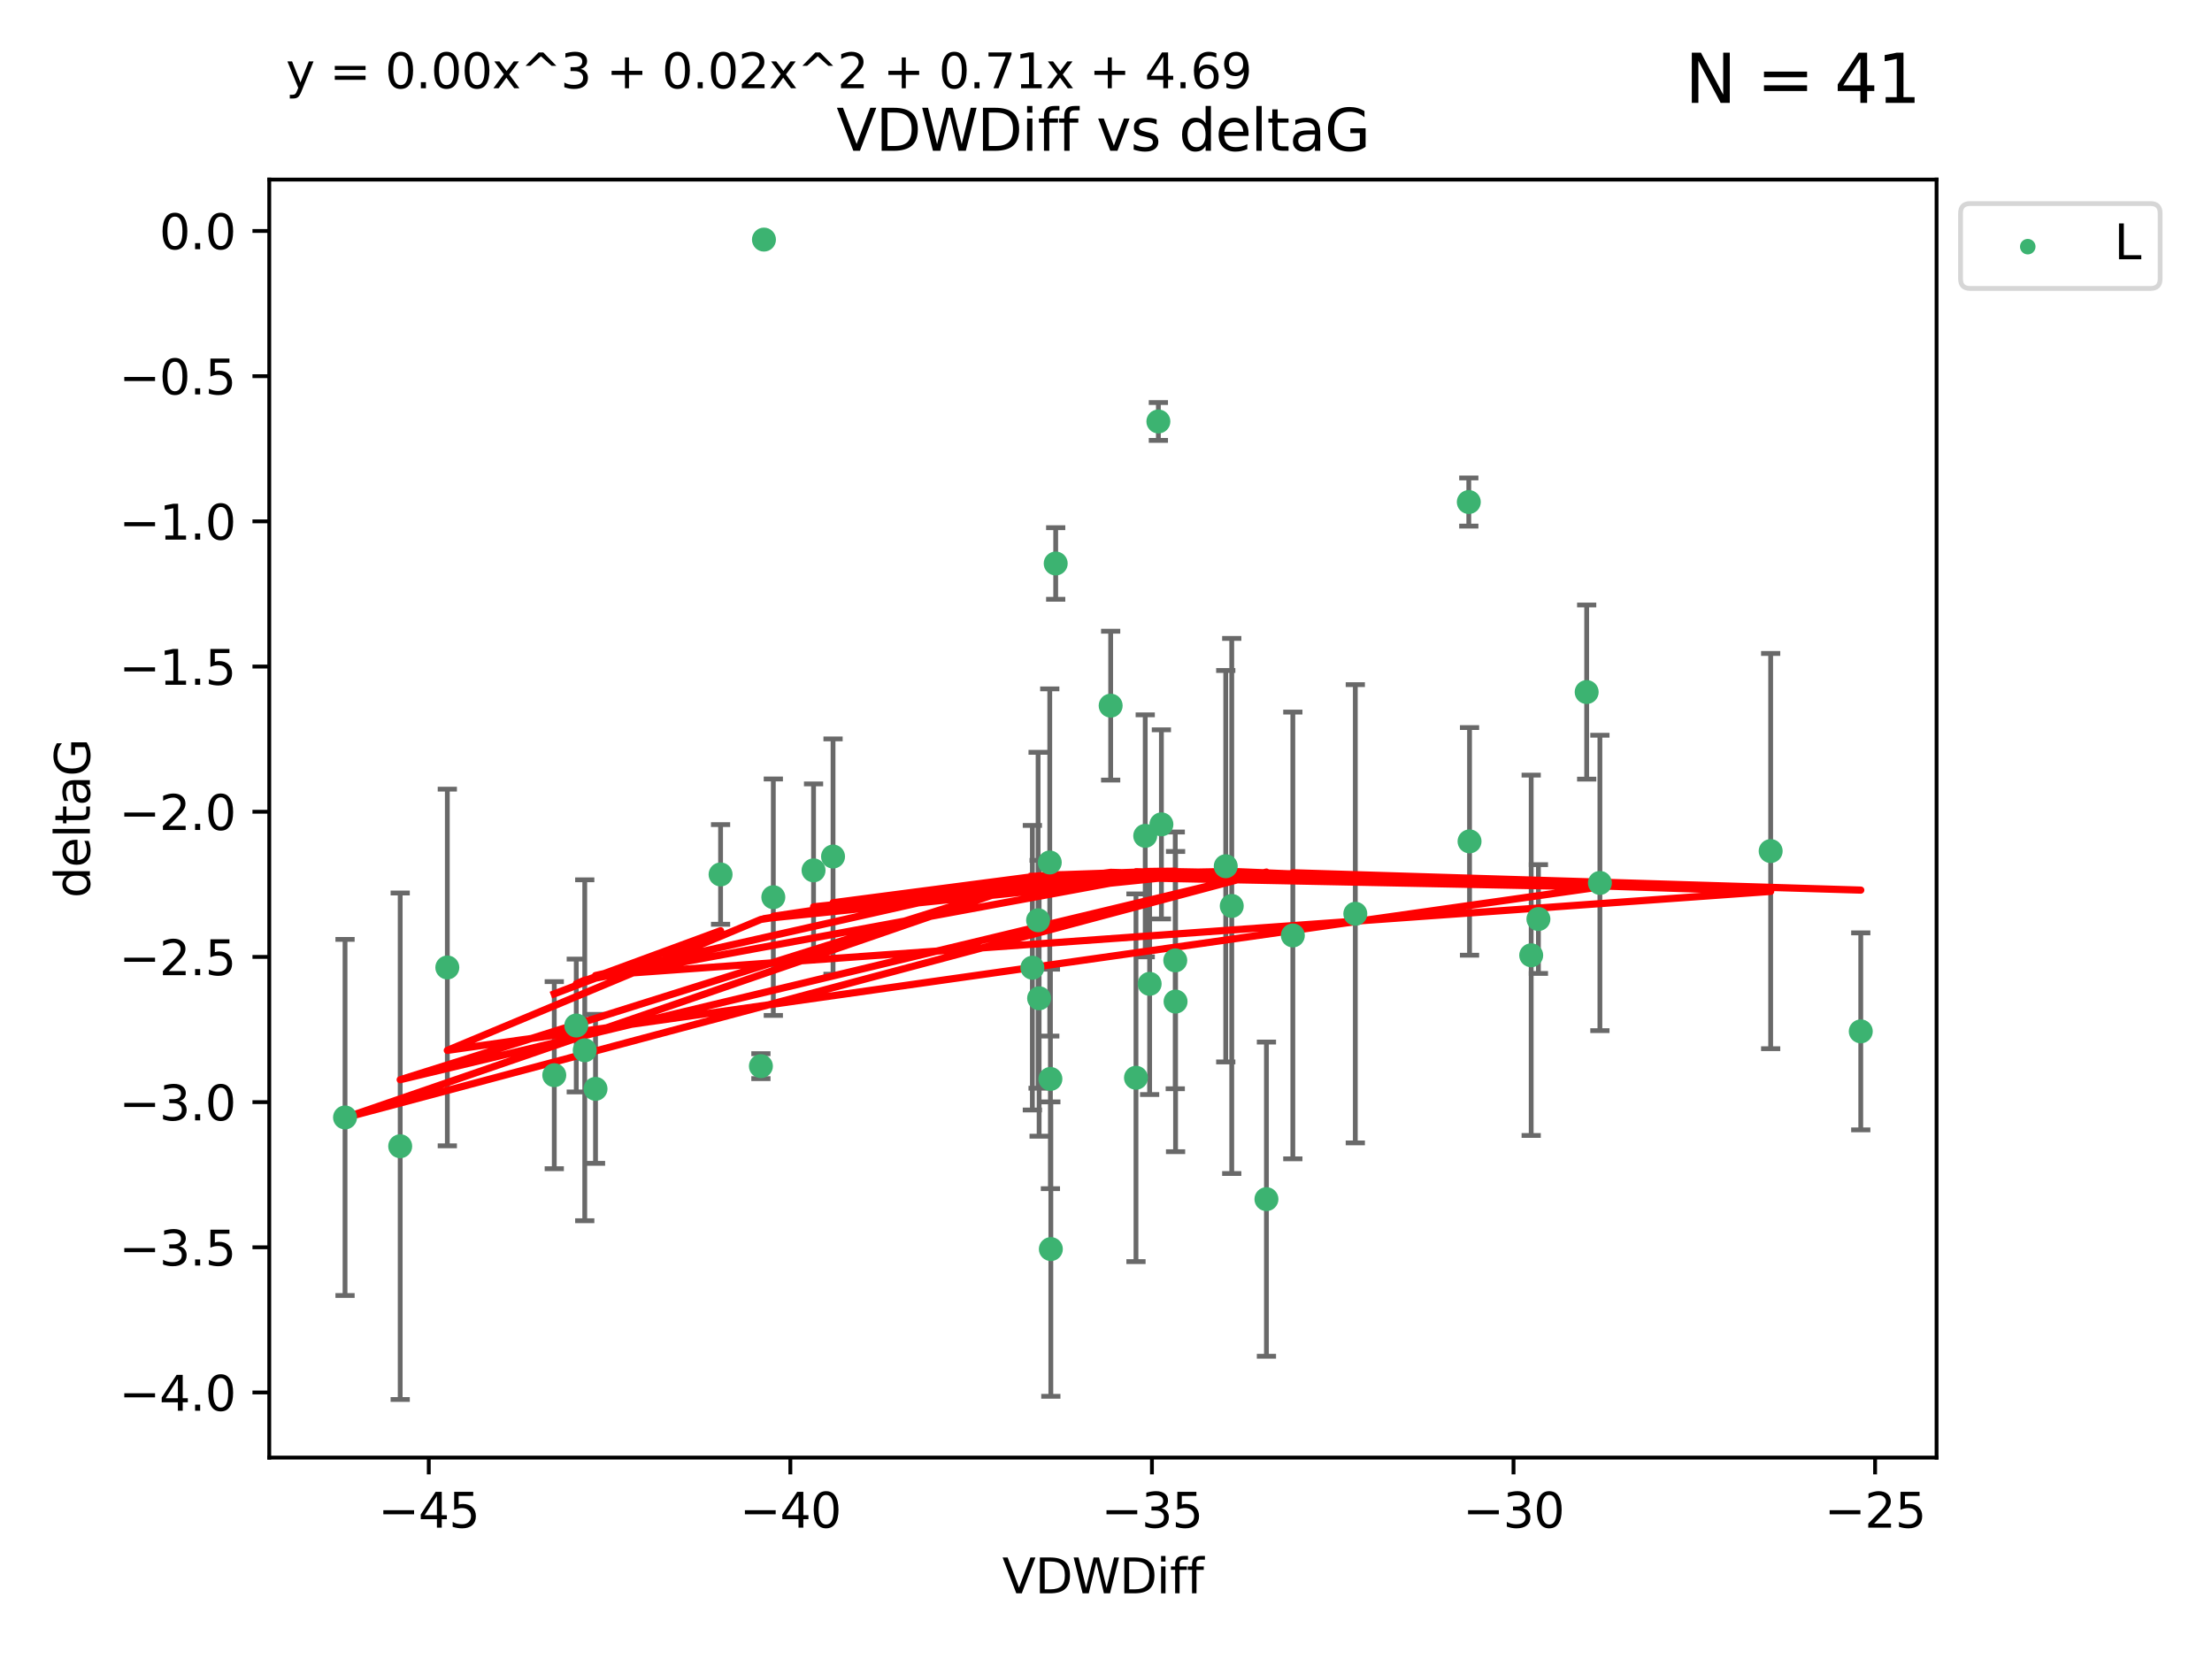 <?xml version="1.0" encoding="utf-8" standalone="no"?>
<!DOCTYPE svg PUBLIC "-//W3C//DTD SVG 1.1//EN"
  "http://www.w3.org/Graphics/SVG/1.1/DTD/svg11.dtd">
<svg xmlns:xlink="http://www.w3.org/1999/xlink" width="460.8pt" height="345.6pt" viewBox="0 0 460.8 345.6" xmlns="http://www.w3.org/2000/svg" version="1.1">
 <defs>
  <style type="text/css">*{stroke-linejoin: round; stroke-linecap: butt}</style>
 </defs>
 <g id="figure_1">
  <g id="patch_1">
   <path d="M 0 345.6 
L 460.8 345.6 
L 460.8 0 
L 0 0 
z
" style="fill: #ffffff"/>
  </g>
  <g id="axes_1">
   <g id="patch_2">
    <path d="M 56.09 303.64 
L 403.42 303.64 
L 403.42 37.411 
L 56.09 37.411 
z
" style="fill: #ffffff"/>
   </g>
   <g id="PathCollection_1">
    <defs>
     <path id="ma027b66e01" d="M 0 1.118 
C 0.297 1.118 0.581 1 0.791 0.791 
C 1 0.581 1.118 0.297 1.118 0 
C 1.118 -0.297 1 -0.581 0.791 -0.791 
C 0.581 -1 0.297 -1.118 0 -1.118 
C -0.297 -1.118 -0.581 -1 -0.791 -0.791 
C -1 -0.581 -1.118 -0.297 -1.118 0 
C -1.118 0.297 -1 0.581 -0.791 0.791 
C -0.581 1 -0.297 1.118 0 1.118 
z
" style="stroke: #3cb371"/>
    </defs>
    <g clip-path="url(#pb178fe0827)">
     <use xlink:href="#ma027b66e01" x="115.465" y="223.979" style="fill: #3cb371; stroke: #3cb371"/>
     <use xlink:href="#ma027b66e01" x="150.109" y="182.16" style="fill: #3cb371; stroke: #3cb371"/>
     <use xlink:href="#ma027b66e01" x="120.049" y="213.633" style="fill: #3cb371; stroke: #3cb371"/>
     <use xlink:href="#ma027b66e01" x="121.814" y="218.792" style="fill: #3cb371; stroke: #3cb371"/>
     <use xlink:href="#ma027b66e01" x="244.83" y="200.065" style="fill: #3cb371; stroke: #3cb371"/>
     <use xlink:href="#ma027b66e01" x="216.468" y="207.962" style="fill: #3cb371; stroke: #3cb371"/>
     <use xlink:href="#ma027b66e01" x="173.538" y="178.432" style="fill: #3cb371; stroke: #3cb371"/>
     <use xlink:href="#ma027b66e01" x="255.346" y="180.449" style="fill: #3cb371; stroke: #3cb371"/>
     <use xlink:href="#ma027b66e01" x="159.145" y="49.912" style="fill: #3cb371; stroke: #3cb371"/>
     <use xlink:href="#ma027b66e01" x="219.921" y="117.385" style="fill: #3cb371; stroke: #3cb371"/>
     <use xlink:href="#ma027b66e01" x="256.596" y="188.728" style="fill: #3cb371; stroke: #3cb371"/>
     <use xlink:href="#ma027b66e01" x="330.534" y="144.166" style="fill: #3cb371; stroke: #3cb371"/>
     <use xlink:href="#ma027b66e01" x="218.685" y="179.668" style="fill: #3cb371; stroke: #3cb371"/>
     <use xlink:href="#ma027b66e01" x="161.097" y="186.904" style="fill: #3cb371; stroke: #3cb371"/>
     <use xlink:href="#ma027b66e01" x="231.371" y="146.998" style="fill: #3cb371; stroke: #3cb371"/>
     <use xlink:href="#ma027b66e01" x="318.975" y="199.004" style="fill: #3cb371; stroke: #3cb371"/>
     <use xlink:href="#ma027b66e01" x="368.862" y="177.294" style="fill: #3cb371; stroke: #3cb371"/>
     <use xlink:href="#ma027b66e01" x="124.058" y="226.828" style="fill: #3cb371; stroke: #3cb371"/>
     <use xlink:href="#ma027b66e01" x="216.255" y="191.708" style="fill: #3cb371; stroke: #3cb371"/>
     <use xlink:href="#ma027b66e01" x="333.289" y="183.93" style="fill: #3cb371; stroke: #3cb371"/>
     <use xlink:href="#ma027b66e01" x="93.185" y="201.543" style="fill: #3cb371; stroke: #3cb371"/>
     <use xlink:href="#ma027b66e01" x="158.511" y="222.099" style="fill: #3cb371; stroke: #3cb371"/>
     <use xlink:href="#ma027b66e01" x="218.819" y="224.762" style="fill: #3cb371; stroke: #3cb371"/>
     <use xlink:href="#ma027b66e01" x="71.878" y="232.784" style="fill: #3cb371; stroke: #3cb371"/>
     <use xlink:href="#ma027b66e01" x="263.822" y="249.805" style="fill: #3cb371; stroke: #3cb371"/>
     <use xlink:href="#ma027b66e01" x="83.369" y="238.783" style="fill: #3cb371; stroke: #3cb371"/>
     <use xlink:href="#ma027b66e01" x="218.91" y="260.207" style="fill: #3cb371; stroke: #3cb371"/>
     <use xlink:href="#ma027b66e01" x="241.941" y="171.728" style="fill: #3cb371; stroke: #3cb371"/>
     <use xlink:href="#ma027b66e01" x="169.478" y="181.31" style="fill: #3cb371; stroke: #3cb371"/>
     <use xlink:href="#ma027b66e01" x="239.49" y="204.954" style="fill: #3cb371; stroke: #3cb371"/>
     <use xlink:href="#ma027b66e01" x="306.133" y="175.276" style="fill: #3cb371; stroke: #3cb371"/>
     <use xlink:href="#ma027b66e01" x="236.647" y="224.516" style="fill: #3cb371; stroke: #3cb371"/>
     <use xlink:href="#ma027b66e01" x="320.48" y="191.454" style="fill: #3cb371; stroke: #3cb371"/>
     <use xlink:href="#ma027b66e01" x="305.978" y="104.582" style="fill: #3cb371; stroke: #3cb371"/>
     <use xlink:href="#ma027b66e01" x="269.321" y="194.872" style="fill: #3cb371; stroke: #3cb371"/>
     <use xlink:href="#ma027b66e01" x="387.632" y="214.854" style="fill: #3cb371; stroke: #3cb371"/>
     <use xlink:href="#ma027b66e01" x="282.336" y="190.351" style="fill: #3cb371; stroke: #3cb371"/>
     <use xlink:href="#ma027b66e01" x="241.311" y="87.801" style="fill: #3cb371; stroke: #3cb371"/>
     <use xlink:href="#ma027b66e01" x="238.572" y="174.12" style="fill: #3cb371; stroke: #3cb371"/>
     <use xlink:href="#ma027b66e01" x="244.892" y="208.647" style="fill: #3cb371; stroke: #3cb371"/>
     <use xlink:href="#ma027b66e01" x="215.062" y="201.593" style="fill: #3cb371; stroke: #3cb371"/>
    </g>
   </g>
   <g id="matplotlib.axis_1">
    <g id="xtick_1">
     <g id="line2d_1">
      <defs>
       <path id="m784ac83786" d="M 0 0 
L 0 3.5 
" style="stroke: #000000; stroke-width: 0.8"/>
      </defs>
      <g>
       <use xlink:href="#m784ac83786" x="89.321" y="303.64" style="stroke: #000000; stroke-width: 0.8"/>
      </g>
     </g>
     <g id="text_1">
      <!-- −45 -->
      <g transform="translate(78.769 318.238)scale(0.1 -0.1)">
       <defs>
        <path id="DejaVuSans-2212" d="M 678 2272 
L 4684 2272 
L 4684 1741 
L 678 1741 
L 678 2272 
z
" transform="scale(0.016)"/>
        <path id="DejaVuSans-34" d="M 2419 4116 
L 825 1625 
L 2419 1625 
L 2419 4116 
z
M 2253 4666 
L 3047 4666 
L 3047 1625 
L 3713 1625 
L 3713 1100 
L 3047 1100 
L 3047 0 
L 2419 0 
L 2419 1100 
L 313 1100 
L 313 1709 
L 2253 4666 
z
" transform="scale(0.016)"/>
        <path id="DejaVuSans-35" d="M 691 4666 
L 3169 4666 
L 3169 4134 
L 1269 4134 
L 1269 2991 
Q 1406 3038 1543 3061 
Q 1681 3084 1819 3084 
Q 2600 3084 3056 2656 
Q 3513 2228 3513 1497 
Q 3513 744 3044 326 
Q 2575 -91 1722 -91 
Q 1428 -91 1123 -41 
Q 819 9 494 109 
L 494 744 
Q 775 591 1075 516 
Q 1375 441 1709 441 
Q 2250 441 2565 725 
Q 2881 1009 2881 1497 
Q 2881 1984 2565 2268 
Q 2250 2553 1709 2553 
Q 1456 2553 1204 2497 
Q 953 2441 691 2322 
L 691 4666 
z
" transform="scale(0.016)"/>
       </defs>
       <use xlink:href="#DejaVuSans-2212"/>
       <use xlink:href="#DejaVuSans-34" x="83.789"/>
       <use xlink:href="#DejaVuSans-35" x="147.412"/>
      </g>
     </g>
    </g>
    <g id="xtick_2">
     <g id="line2d_2">
      <g>
       <use xlink:href="#m784ac83786" x="164.645" y="303.64" style="stroke: #000000; stroke-width: 0.8"/>
      </g>
     </g>
     <g id="text_2">
      <!-- −40 -->
      <g transform="translate(154.093 318.238)scale(0.1 -0.1)">
       <defs>
        <path id="DejaVuSans-30" d="M 2034 4250 
Q 1547 4250 1301 3770 
Q 1056 3291 1056 2328 
Q 1056 1369 1301 889 
Q 1547 409 2034 409 
Q 2525 409 2770 889 
Q 3016 1369 3016 2328 
Q 3016 3291 2770 3770 
Q 2525 4250 2034 4250 
z
M 2034 4750 
Q 2819 4750 3233 4129 
Q 3647 3509 3647 2328 
Q 3647 1150 3233 529 
Q 2819 -91 2034 -91 
Q 1250 -91 836 529 
Q 422 1150 422 2328 
Q 422 3509 836 4129 
Q 1250 4750 2034 4750 
z
" transform="scale(0.016)"/>
       </defs>
       <use xlink:href="#DejaVuSans-2212"/>
       <use xlink:href="#DejaVuSans-34" x="83.789"/>
       <use xlink:href="#DejaVuSans-30" x="147.412"/>
      </g>
     </g>
    </g>
    <g id="xtick_3">
     <g id="line2d_3">
      <g>
       <use xlink:href="#m784ac83786" x="239.969" y="303.64" style="stroke: #000000; stroke-width: 0.8"/>
      </g>
     </g>
     <g id="text_3">
      <!-- −35 -->
      <g transform="translate(229.417 318.238)scale(0.1 -0.1)">
       <defs>
        <path id="DejaVuSans-33" d="M 2597 2516 
Q 3050 2419 3304 2112 
Q 3559 1806 3559 1356 
Q 3559 666 3084 287 
Q 2609 -91 1734 -91 
Q 1441 -91 1130 -33 
Q 819 25 488 141 
L 488 750 
Q 750 597 1062 519 
Q 1375 441 1716 441 
Q 2309 441 2620 675 
Q 2931 909 2931 1356 
Q 2931 1769 2642 2001 
Q 2353 2234 1838 2234 
L 1294 2234 
L 1294 2753 
L 1863 2753 
Q 2328 2753 2575 2939 
Q 2822 3125 2822 3475 
Q 2822 3834 2567 4026 
Q 2313 4219 1838 4219 
Q 1578 4219 1281 4162 
Q 984 4106 628 3988 
L 628 4550 
Q 988 4650 1302 4700 
Q 1616 4750 1894 4750 
Q 2613 4750 3031 4423 
Q 3450 4097 3450 3541 
Q 3450 3153 3228 2886 
Q 3006 2619 2597 2516 
z
" transform="scale(0.016)"/>
       </defs>
       <use xlink:href="#DejaVuSans-2212"/>
       <use xlink:href="#DejaVuSans-33" x="83.789"/>
       <use xlink:href="#DejaVuSans-35" x="147.412"/>
      </g>
     </g>
    </g>
    <g id="xtick_4">
     <g id="line2d_4">
      <g>
       <use xlink:href="#m784ac83786" x="315.293" y="303.64" style="stroke: #000000; stroke-width: 0.8"/>
      </g>
     </g>
     <g id="text_4">
      <!-- −30 -->
      <g transform="translate(304.74 318.238)scale(0.1 -0.1)">
       <use xlink:href="#DejaVuSans-2212"/>
       <use xlink:href="#DejaVuSans-33" x="83.789"/>
       <use xlink:href="#DejaVuSans-30" x="147.412"/>
      </g>
     </g>
    </g>
    <g id="xtick_5">
     <g id="line2d_5">
      <g>
       <use xlink:href="#m784ac83786" x="390.617" y="303.64" style="stroke: #000000; stroke-width: 0.8"/>
      </g>
     </g>
     <g id="text_5">
      <!-- −25 -->
      <g transform="translate(380.064 318.238)scale(0.1 -0.1)">
       <defs>
        <path id="DejaVuSans-32" d="M 1228 531 
L 3431 531 
L 3431 0 
L 469 0 
L 469 531 
Q 828 903 1448 1529 
Q 2069 2156 2228 2338 
Q 2531 2678 2651 2914 
Q 2772 3150 2772 3378 
Q 2772 3750 2511 3984 
Q 2250 4219 1831 4219 
Q 1534 4219 1204 4116 
Q 875 4013 500 3803 
L 500 4441 
Q 881 4594 1212 4672 
Q 1544 4750 1819 4750 
Q 2544 4750 2975 4387 
Q 3406 4025 3406 3419 
Q 3406 3131 3298 2873 
Q 3191 2616 2906 2266 
Q 2828 2175 2409 1742 
Q 1991 1309 1228 531 
z
" transform="scale(0.016)"/>
       </defs>
       <use xlink:href="#DejaVuSans-2212"/>
       <use xlink:href="#DejaVuSans-32" x="83.789"/>
       <use xlink:href="#DejaVuSans-35" x="147.412"/>
      </g>
     </g>
    </g>
    <g id="text_6">
     <!-- VDWDiff -->
     <g transform="translate(208.782 331.917)scale(0.1 -0.1)">
      <defs>
       <path id="DejaVuSans-56" d="M 1831 0 
L 50 4666 
L 709 4666 
L 2188 738 
L 3669 4666 
L 4325 4666 
L 2547 0 
L 1831 0 
z
" transform="scale(0.016)"/>
       <path id="DejaVuSans-44" d="M 1259 4147 
L 1259 519 
L 2022 519 
Q 2988 519 3436 956 
Q 3884 1394 3884 2338 
Q 3884 3275 3436 3711 
Q 2988 4147 2022 4147 
L 1259 4147 
z
M 628 4666 
L 1925 4666 
Q 3281 4666 3915 4102 
Q 4550 3538 4550 2338 
Q 4550 1131 3912 565 
Q 3275 0 1925 0 
L 628 0 
L 628 4666 
z
" transform="scale(0.016)"/>
       <path id="DejaVuSans-57" d="M 213 4666 
L 850 4666 
L 1831 722 
L 2809 4666 
L 3519 4666 
L 4500 722 
L 5478 4666 
L 6119 4666 
L 4947 0 
L 4153 0 
L 3169 4050 
L 2175 0 
L 1381 0 
L 213 4666 
z
" transform="scale(0.016)"/>
       <path id="DejaVuSans-69" d="M 603 3500 
L 1178 3500 
L 1178 0 
L 603 0 
L 603 3500 
z
M 603 4863 
L 1178 4863 
L 1178 4134 
L 603 4134 
L 603 4863 
z
" transform="scale(0.016)"/>
       <path id="DejaVuSans-66" d="M 2375 4863 
L 2375 4384 
L 1825 4384 
Q 1516 4384 1395 4259 
Q 1275 4134 1275 3809 
L 1275 3500 
L 2222 3500 
L 2222 3053 
L 1275 3053 
L 1275 0 
L 697 0 
L 697 3053 
L 147 3053 
L 147 3500 
L 697 3500 
L 697 3744 
Q 697 4328 969 4595 
Q 1241 4863 1831 4863 
L 2375 4863 
z
" transform="scale(0.016)"/>
      </defs>
      <use xlink:href="#DejaVuSans-56"/>
      <use xlink:href="#DejaVuSans-44" x="68.408"/>
      <use xlink:href="#DejaVuSans-57" x="145.41"/>
      <use xlink:href="#DejaVuSans-44" x="244.287"/>
      <use xlink:href="#DejaVuSans-69" x="321.289"/>
      <use xlink:href="#DejaVuSans-66" x="349.072"/>
      <use xlink:href="#DejaVuSans-66" x="384.277"/>
     </g>
    </g>
   </g>
   <g id="matplotlib.axis_2">
    <g id="ytick_1">
     <g id="line2d_6">
      <defs>
       <path id="md3282f83c5" d="M 0 0 
L -3.5 0 
" style="stroke: #000000; stroke-width: 0.8"/>
      </defs>
      <g>
       <use xlink:href="#md3282f83c5" x="56.09" y="290.081" style="stroke: #000000; stroke-width: 0.8"/>
      </g>
     </g>
     <g id="text_7">
      <!-- −4.0 -->
      <g transform="translate(24.807 293.88)scale(0.1 -0.1)">
       <defs>
        <path id="DejaVuSans-2e" d="M 684 794 
L 1344 794 
L 1344 0 
L 684 0 
L 684 794 
z
" transform="scale(0.016)"/>
       </defs>
       <use xlink:href="#DejaVuSans-2212"/>
       <use xlink:href="#DejaVuSans-34" x="83.789"/>
       <use xlink:href="#DejaVuSans-2e" x="147.412"/>
       <use xlink:href="#DejaVuSans-30" x="179.199"/>
      </g>
     </g>
    </g>
    <g id="ytick_2">
     <g id="line2d_7">
      <g>
       <use xlink:href="#md3282f83c5" x="56.09" y="259.836" style="stroke: #000000; stroke-width: 0.8"/>
      </g>
     </g>
     <g id="text_8">
      <!-- −3.5 -->
      <g transform="translate(24.807 263.635)scale(0.1 -0.1)">
       <use xlink:href="#DejaVuSans-2212"/>
       <use xlink:href="#DejaVuSans-33" x="83.789"/>
       <use xlink:href="#DejaVuSans-2e" x="147.412"/>
       <use xlink:href="#DejaVuSans-35" x="179.199"/>
      </g>
     </g>
    </g>
    <g id="ytick_3">
     <g id="line2d_8">
      <g>
       <use xlink:href="#md3282f83c5" x="56.09" y="229.59" style="stroke: #000000; stroke-width: 0.8"/>
      </g>
     </g>
     <g id="text_9">
      <!-- −3.0 -->
      <g transform="translate(24.807 233.389)scale(0.1 -0.1)">
       <use xlink:href="#DejaVuSans-2212"/>
       <use xlink:href="#DejaVuSans-33" x="83.789"/>
       <use xlink:href="#DejaVuSans-2e" x="147.412"/>
       <use xlink:href="#DejaVuSans-30" x="179.199"/>
      </g>
     </g>
    </g>
    <g id="ytick_4">
     <g id="line2d_9">
      <g>
       <use xlink:href="#md3282f83c5" x="56.09" y="199.345" style="stroke: #000000; stroke-width: 0.8"/>
      </g>
     </g>
     <g id="text_10">
      <!-- −2.5 -->
      <g transform="translate(24.807 203.144)scale(0.1 -0.1)">
       <use xlink:href="#DejaVuSans-2212"/>
       <use xlink:href="#DejaVuSans-32" x="83.789"/>
       <use xlink:href="#DejaVuSans-2e" x="147.412"/>
       <use xlink:href="#DejaVuSans-35" x="179.199"/>
      </g>
     </g>
    </g>
    <g id="ytick_5">
     <g id="line2d_10">
      <g>
       <use xlink:href="#md3282f83c5" x="56.09" y="169.099" style="stroke: #000000; stroke-width: 0.8"/>
      </g>
     </g>
     <g id="text_11">
      <!-- −2.0 -->
      <g transform="translate(24.807 172.899)scale(0.1 -0.1)">
       <use xlink:href="#DejaVuSans-2212"/>
       <use xlink:href="#DejaVuSans-32" x="83.789"/>
       <use xlink:href="#DejaVuSans-2e" x="147.412"/>
       <use xlink:href="#DejaVuSans-30" x="179.199"/>
      </g>
     </g>
    </g>
    <g id="ytick_6">
     <g id="line2d_11">
      <g>
       <use xlink:href="#md3282f83c5" x="56.09" y="138.854" style="stroke: #000000; stroke-width: 0.8"/>
      </g>
     </g>
     <g id="text_12">
      <!-- −1.5 -->
      <g transform="translate(24.807 142.653)scale(0.1 -0.1)">
       <defs>
        <path id="DejaVuSans-31" d="M 794 531 
L 1825 531 
L 1825 4091 
L 703 3866 
L 703 4441 
L 1819 4666 
L 2450 4666 
L 2450 531 
L 3481 531 
L 3481 0 
L 794 0 
L 794 531 
z
" transform="scale(0.016)"/>
       </defs>
       <use xlink:href="#DejaVuSans-2212"/>
       <use xlink:href="#DejaVuSans-31" x="83.789"/>
       <use xlink:href="#DejaVuSans-2e" x="147.412"/>
       <use xlink:href="#DejaVuSans-35" x="179.199"/>
      </g>
     </g>
    </g>
    <g id="ytick_7">
     <g id="line2d_12">
      <g>
       <use xlink:href="#md3282f83c5" x="56.09" y="108.608" style="stroke: #000000; stroke-width: 0.8"/>
      </g>
     </g>
     <g id="text_13">
      <!-- −1.0 -->
      <g transform="translate(24.807 112.408)scale(0.1 -0.1)">
       <use xlink:href="#DejaVuSans-2212"/>
       <use xlink:href="#DejaVuSans-31" x="83.789"/>
       <use xlink:href="#DejaVuSans-2e" x="147.412"/>
       <use xlink:href="#DejaVuSans-30" x="179.199"/>
      </g>
     </g>
    </g>
    <g id="ytick_8">
     <g id="line2d_13">
      <g>
       <use xlink:href="#md3282f83c5" x="56.09" y="78.363" style="stroke: #000000; stroke-width: 0.8"/>
      </g>
     </g>
     <g id="text_14">
      <!-- −0.5 -->
      <g transform="translate(24.807 82.162)scale(0.1 -0.1)">
       <use xlink:href="#DejaVuSans-2212"/>
       <use xlink:href="#DejaVuSans-30" x="83.789"/>
       <use xlink:href="#DejaVuSans-2e" x="147.412"/>
       <use xlink:href="#DejaVuSans-35" x="179.199"/>
      </g>
     </g>
    </g>
    <g id="ytick_9">
     <g id="line2d_14">
      <g>
       <use xlink:href="#md3282f83c5" x="56.09" y="48.117" style="stroke: #000000; stroke-width: 0.8"/>
      </g>
     </g>
     <g id="text_15">
      <!-- 0.0 -->
      <g transform="translate(33.187 51.917)scale(0.1 -0.1)">
       <use xlink:href="#DejaVuSans-30"/>
       <use xlink:href="#DejaVuSans-2e" x="63.623"/>
       <use xlink:href="#DejaVuSans-30" x="95.41"/>
      </g>
     </g>
    </g>
    <g id="text_16">
     <!-- deltaG -->
     <g transform="translate(18.727 187.064)rotate(-90)scale(0.1 -0.1)">
      <defs>
       <path id="DejaVuSans-64" d="M 2906 2969 
L 2906 4863 
L 3481 4863 
L 3481 0 
L 2906 0 
L 2906 525 
Q 2725 213 2448 61 
Q 2172 -91 1784 -91 
Q 1150 -91 751 415 
Q 353 922 353 1747 
Q 353 2572 751 3078 
Q 1150 3584 1784 3584 
Q 2172 3584 2448 3432 
Q 2725 3281 2906 2969 
z
M 947 1747 
Q 947 1113 1208 752 
Q 1469 391 1925 391 
Q 2381 391 2643 752 
Q 2906 1113 2906 1747 
Q 2906 2381 2643 2742 
Q 2381 3103 1925 3103 
Q 1469 3103 1208 2742 
Q 947 2381 947 1747 
z
" transform="scale(0.016)"/>
       <path id="DejaVuSans-65" d="M 3597 1894 
L 3597 1613 
L 953 1613 
Q 991 1019 1311 708 
Q 1631 397 2203 397 
Q 2534 397 2845 478 
Q 3156 559 3463 722 
L 3463 178 
Q 3153 47 2828 -22 
Q 2503 -91 2169 -91 
Q 1331 -91 842 396 
Q 353 884 353 1716 
Q 353 2575 817 3079 
Q 1281 3584 2069 3584 
Q 2775 3584 3186 3129 
Q 3597 2675 3597 1894 
z
M 3022 2063 
Q 3016 2534 2758 2815 
Q 2500 3097 2075 3097 
Q 1594 3097 1305 2825 
Q 1016 2553 972 2059 
L 3022 2063 
z
" transform="scale(0.016)"/>
       <path id="DejaVuSans-6c" d="M 603 4863 
L 1178 4863 
L 1178 0 
L 603 0 
L 603 4863 
z
" transform="scale(0.016)"/>
       <path id="DejaVuSans-74" d="M 1172 4494 
L 1172 3500 
L 2356 3500 
L 2356 3053 
L 1172 3053 
L 1172 1153 
Q 1172 725 1289 603 
Q 1406 481 1766 481 
L 2356 481 
L 2356 0 
L 1766 0 
Q 1100 0 847 248 
Q 594 497 594 1153 
L 594 3053 
L 172 3053 
L 172 3500 
L 594 3500 
L 594 4494 
L 1172 4494 
z
" transform="scale(0.016)"/>
       <path id="DejaVuSans-61" d="M 2194 1759 
Q 1497 1759 1228 1600 
Q 959 1441 959 1056 
Q 959 750 1161 570 
Q 1363 391 1709 391 
Q 2188 391 2477 730 
Q 2766 1069 2766 1631 
L 2766 1759 
L 2194 1759 
z
M 3341 1997 
L 3341 0 
L 2766 0 
L 2766 531 
Q 2569 213 2275 61 
Q 1981 -91 1556 -91 
Q 1019 -91 701 211 
Q 384 513 384 1019 
Q 384 1609 779 1909 
Q 1175 2209 1959 2209 
L 2766 2209 
L 2766 2266 
Q 2766 2663 2505 2880 
Q 2244 3097 1772 3097 
Q 1472 3097 1187 3025 
Q 903 2953 641 2809 
L 641 3341 
Q 956 3463 1253 3523 
Q 1550 3584 1831 3584 
Q 2591 3584 2966 3190 
Q 3341 2797 3341 1997 
z
" transform="scale(0.016)"/>
       <path id="DejaVuSans-47" d="M 3809 666 
L 3809 1919 
L 2778 1919 
L 2778 2438 
L 4434 2438 
L 4434 434 
Q 4069 175 3628 42 
Q 3188 -91 2688 -91 
Q 1594 -91 976 548 
Q 359 1188 359 2328 
Q 359 3472 976 4111 
Q 1594 4750 2688 4750 
Q 3144 4750 3555 4637 
Q 3966 4525 4313 4306 
L 4313 3634 
Q 3963 3931 3569 4081 
Q 3175 4231 2741 4231 
Q 1884 4231 1454 3753 
Q 1025 3275 1025 2328 
Q 1025 1384 1454 906 
Q 1884 428 2741 428 
Q 3075 428 3337 486 
Q 3600 544 3809 666 
z
" transform="scale(0.016)"/>
      </defs>
      <use xlink:href="#DejaVuSans-64"/>
      <use xlink:href="#DejaVuSans-65" x="63.477"/>
      <use xlink:href="#DejaVuSans-6c" x="125"/>
      <use xlink:href="#DejaVuSans-74" x="152.783"/>
      <use xlink:href="#DejaVuSans-61" x="191.992"/>
      <use xlink:href="#DejaVuSans-47" x="253.271"/>
     </g>
    </g>
   </g>
   <g id="LineCollection_1">
    <path d="M 115.465 243.463 
L 115.465 204.494 
" clip-path="url(#pb178fe0827)" style="fill: none; stroke: #696969"/>
    <path d="M 150.109 192.542 
L 150.109 171.777 
" clip-path="url(#pb178fe0827)" style="fill: none; stroke: #696969"/>
    <path d="M 120.049 227.466 
L 120.049 199.799 
" clip-path="url(#pb178fe0827)" style="fill: none; stroke: #696969"/>
    <path d="M 121.814 254.301 
L 121.814 183.284 
" clip-path="url(#pb178fe0827)" style="fill: none; stroke: #696969"/>
    <path d="M 244.83 226.809 
L 244.83 173.321 
" clip-path="url(#pb178fe0827)" style="fill: none; stroke: #696969"/>
    <path d="M 216.468 236.693 
L 216.468 179.23 
" clip-path="url(#pb178fe0827)" style="fill: none; stroke: #696969"/>
    <path d="M 173.538 202.941 
L 173.538 153.922 
" clip-path="url(#pb178fe0827)" style="fill: none; stroke: #696969"/>
    <path d="M 255.346 221.22 
L 255.346 139.678 
" clip-path="url(#pb178fe0827)" style="fill: none; stroke: #696969"/>
    <path d="M 159.145 50.312 
L 159.145 49.513 
" clip-path="url(#pb178fe0827)" style="fill: none; stroke: #696969"/>
    <path d="M 219.921 124.843 
L 219.921 109.928 
" clip-path="url(#pb178fe0827)" style="fill: none; stroke: #696969"/>
    <path d="M 256.596 244.464 
L 256.596 132.992 
" clip-path="url(#pb178fe0827)" style="fill: none; stroke: #696969"/>
    <path d="M 330.534 162.304 
L 330.534 126.028 
" clip-path="url(#pb178fe0827)" style="fill: none; stroke: #696969"/>
    <path d="M 218.685 215.831 
L 218.685 143.504 
" clip-path="url(#pb178fe0827)" style="fill: none; stroke: #696969"/>
    <path d="M 161.097 211.535 
L 161.097 162.274 
" clip-path="url(#pb178fe0827)" style="fill: none; stroke: #696969"/>
    <path d="M 231.371 162.504 
L 231.371 131.492 
" clip-path="url(#pb178fe0827)" style="fill: none; stroke: #696969"/>
    <path d="M 318.975 236.536 
L 318.975 161.472 
" clip-path="url(#pb178fe0827)" style="fill: none; stroke: #696969"/>
    <path d="M 368.862 218.463 
L 368.862 136.125 
" clip-path="url(#pb178fe0827)" style="fill: none; stroke: #696969"/>
    <path d="M 124.058 242.342 
L 124.058 211.313 
" clip-path="url(#pb178fe0827)" style="fill: none; stroke: #696969"/>
    <path d="M 216.255 226.694 
L 216.255 156.723 
" clip-path="url(#pb178fe0827)" style="fill: none; stroke: #696969"/>
    <path d="M 333.289 214.698 
L 333.289 153.162 
" clip-path="url(#pb178fe0827)" style="fill: none; stroke: #696969"/>
    <path d="M 93.185 238.695 
L 93.185 164.391 
" clip-path="url(#pb178fe0827)" style="fill: none; stroke: #696969"/>
    <path d="M 158.511 224.698 
L 158.511 219.501 
" clip-path="url(#pb178fe0827)" style="fill: none; stroke: #696969"/>
    <path d="M 218.819 247.624 
L 218.819 201.901 
" clip-path="url(#pb178fe0827)" style="fill: none; stroke: #696969"/>
    <path d="M 71.878 269.871 
L 71.878 195.696 
" clip-path="url(#pb178fe0827)" style="fill: none; stroke: #696969"/>
    <path d="M 263.822 282.53 
L 263.822 217.08 
" clip-path="url(#pb178fe0827)" style="fill: none; stroke: #696969"/>
    <path d="M 83.369 291.539 
L 83.369 186.028 
" clip-path="url(#pb178fe0827)" style="fill: none; stroke: #696969"/>
    <path d="M 218.91 290.871 
L 218.91 229.543 
" clip-path="url(#pb178fe0827)" style="fill: none; stroke: #696969"/>
    <path d="M 241.941 191.426 
L 241.941 152.031 
" clip-path="url(#pb178fe0827)" style="fill: none; stroke: #696969"/>
    <path d="M 169.478 199.319 
L 169.478 163.301 
" clip-path="url(#pb178fe0827)" style="fill: none; stroke: #696969"/>
    <path d="M 239.49 228.014 
L 239.49 181.893 
" clip-path="url(#pb178fe0827)" style="fill: none; stroke: #696969"/>
    <path d="M 306.133 198.987 
L 306.133 151.565 
" clip-path="url(#pb178fe0827)" style="fill: none; stroke: #696969"/>
    <path d="M 236.647 262.816 
L 236.647 186.215 
" clip-path="url(#pb178fe0827)" style="fill: none; stroke: #696969"/>
    <path d="M 320.48 202.781 
L 320.48 180.126 
" clip-path="url(#pb178fe0827)" style="fill: none; stroke: #696969"/>
    <path d="M 305.978 109.597 
L 305.978 99.567 
" clip-path="url(#pb178fe0827)" style="fill: none; stroke: #696969"/>
    <path d="M 269.321 241.405 
L 269.321 148.339 
" clip-path="url(#pb178fe0827)" style="fill: none; stroke: #696969"/>
    <path d="M 387.632 235.371 
L 387.632 194.336 
" clip-path="url(#pb178fe0827)" style="fill: none; stroke: #696969"/>
    <path d="M 282.336 238.085 
L 282.336 142.617 
" clip-path="url(#pb178fe0827)" style="fill: none; stroke: #696969"/>
    <path d="M 241.311 91.743 
L 241.311 83.86 
" clip-path="url(#pb178fe0827)" style="fill: none; stroke: #696969"/>
    <path d="M 238.572 199.33 
L 238.572 148.909 
" clip-path="url(#pb178fe0827)" style="fill: none; stroke: #696969"/>
    <path d="M 244.892 239.917 
L 244.892 177.378 
" clip-path="url(#pb178fe0827)" style="fill: none; stroke: #696969"/>
    <path d="M 215.062 231.232 
L 215.062 171.954 
" clip-path="url(#pb178fe0827)" style="fill: none; stroke: #696969"/>
   </g>
   <g id="line2d_15">
    <defs>
     <path id="md8dd451ebf" d="M 2 0 
L -2 -0 
" style="stroke: #696969"/>
    </defs>
    <g clip-path="url(#pb178fe0827)">
     <use xlink:href="#md8dd451ebf" x="115.465" y="243.463" style="fill: #696969; stroke: #696969"/>
     <use xlink:href="#md8dd451ebf" x="150.109" y="192.542" style="fill: #696969; stroke: #696969"/>
     <use xlink:href="#md8dd451ebf" x="120.049" y="227.466" style="fill: #696969; stroke: #696969"/>
     <use xlink:href="#md8dd451ebf" x="121.814" y="254.301" style="fill: #696969; stroke: #696969"/>
     <use xlink:href="#md8dd451ebf" x="244.83" y="226.809" style="fill: #696969; stroke: #696969"/>
     <use xlink:href="#md8dd451ebf" x="216.468" y="236.693" style="fill: #696969; stroke: #696969"/>
     <use xlink:href="#md8dd451ebf" x="173.538" y="202.941" style="fill: #696969; stroke: #696969"/>
     <use xlink:href="#md8dd451ebf" x="255.346" y="221.22" style="fill: #696969; stroke: #696969"/>
     <use xlink:href="#md8dd451ebf" x="159.145" y="50.312" style="fill: #696969; stroke: #696969"/>
     <use xlink:href="#md8dd451ebf" x="219.921" y="124.843" style="fill: #696969; stroke: #696969"/>
     <use xlink:href="#md8dd451ebf" x="256.596" y="244.464" style="fill: #696969; stroke: #696969"/>
     <use xlink:href="#md8dd451ebf" x="330.534" y="162.304" style="fill: #696969; stroke: #696969"/>
     <use xlink:href="#md8dd451ebf" x="218.685" y="215.831" style="fill: #696969; stroke: #696969"/>
     <use xlink:href="#md8dd451ebf" x="161.097" y="211.535" style="fill: #696969; stroke: #696969"/>
     <use xlink:href="#md8dd451ebf" x="231.371" y="162.504" style="fill: #696969; stroke: #696969"/>
     <use xlink:href="#md8dd451ebf" x="318.975" y="236.536" style="fill: #696969; stroke: #696969"/>
     <use xlink:href="#md8dd451ebf" x="368.862" y="218.463" style="fill: #696969; stroke: #696969"/>
     <use xlink:href="#md8dd451ebf" x="124.058" y="242.342" style="fill: #696969; stroke: #696969"/>
     <use xlink:href="#md8dd451ebf" x="216.255" y="226.694" style="fill: #696969; stroke: #696969"/>
     <use xlink:href="#md8dd451ebf" x="333.289" y="214.698" style="fill: #696969; stroke: #696969"/>
     <use xlink:href="#md8dd451ebf" x="93.185" y="238.695" style="fill: #696969; stroke: #696969"/>
     <use xlink:href="#md8dd451ebf" x="158.511" y="224.698" style="fill: #696969; stroke: #696969"/>
     <use xlink:href="#md8dd451ebf" x="218.819" y="247.624" style="fill: #696969; stroke: #696969"/>
     <use xlink:href="#md8dd451ebf" x="71.878" y="269.871" style="fill: #696969; stroke: #696969"/>
     <use xlink:href="#md8dd451ebf" x="263.822" y="282.53" style="fill: #696969; stroke: #696969"/>
     <use xlink:href="#md8dd451ebf" x="83.369" y="291.539" style="fill: #696969; stroke: #696969"/>
     <use xlink:href="#md8dd451ebf" x="218.91" y="290.871" style="fill: #696969; stroke: #696969"/>
     <use xlink:href="#md8dd451ebf" x="241.941" y="191.426" style="fill: #696969; stroke: #696969"/>
     <use xlink:href="#md8dd451ebf" x="169.478" y="199.319" style="fill: #696969; stroke: #696969"/>
     <use xlink:href="#md8dd451ebf" x="239.49" y="228.014" style="fill: #696969; stroke: #696969"/>
     <use xlink:href="#md8dd451ebf" x="306.133" y="198.987" style="fill: #696969; stroke: #696969"/>
     <use xlink:href="#md8dd451ebf" x="236.647" y="262.816" style="fill: #696969; stroke: #696969"/>
     <use xlink:href="#md8dd451ebf" x="320.48" y="202.781" style="fill: #696969; stroke: #696969"/>
     <use xlink:href="#md8dd451ebf" x="305.978" y="109.597" style="fill: #696969; stroke: #696969"/>
     <use xlink:href="#md8dd451ebf" x="269.321" y="241.405" style="fill: #696969; stroke: #696969"/>
     <use xlink:href="#md8dd451ebf" x="387.632" y="235.371" style="fill: #696969; stroke: #696969"/>
     <use xlink:href="#md8dd451ebf" x="282.336" y="238.085" style="fill: #696969; stroke: #696969"/>
     <use xlink:href="#md8dd451ebf" x="241.311" y="91.743" style="fill: #696969; stroke: #696969"/>
     <use xlink:href="#md8dd451ebf" x="238.572" y="199.33" style="fill: #696969; stroke: #696969"/>
     <use xlink:href="#md8dd451ebf" x="244.892" y="239.917" style="fill: #696969; stroke: #696969"/>
     <use xlink:href="#md8dd451ebf" x="215.062" y="231.232" style="fill: #696969; stroke: #696969"/>
    </g>
   </g>
   <g id="line2d_16">
    <g clip-path="url(#pb178fe0827)">
     <use xlink:href="#md8dd451ebf" x="115.465" y="204.494" style="fill: #696969; stroke: #696969"/>
     <use xlink:href="#md8dd451ebf" x="150.109" y="171.777" style="fill: #696969; stroke: #696969"/>
     <use xlink:href="#md8dd451ebf" x="120.049" y="199.799" style="fill: #696969; stroke: #696969"/>
     <use xlink:href="#md8dd451ebf" x="121.814" y="183.284" style="fill: #696969; stroke: #696969"/>
     <use xlink:href="#md8dd451ebf" x="244.83" y="173.321" style="fill: #696969; stroke: #696969"/>
     <use xlink:href="#md8dd451ebf" x="216.468" y="179.23" style="fill: #696969; stroke: #696969"/>
     <use xlink:href="#md8dd451ebf" x="173.538" y="153.922" style="fill: #696969; stroke: #696969"/>
     <use xlink:href="#md8dd451ebf" x="255.346" y="139.678" style="fill: #696969; stroke: #696969"/>
     <use xlink:href="#md8dd451ebf" x="159.145" y="49.513" style="fill: #696969; stroke: #696969"/>
     <use xlink:href="#md8dd451ebf" x="219.921" y="109.928" style="fill: #696969; stroke: #696969"/>
     <use xlink:href="#md8dd451ebf" x="256.596" y="132.992" style="fill: #696969; stroke: #696969"/>
     <use xlink:href="#md8dd451ebf" x="330.534" y="126.028" style="fill: #696969; stroke: #696969"/>
     <use xlink:href="#md8dd451ebf" x="218.685" y="143.504" style="fill: #696969; stroke: #696969"/>
     <use xlink:href="#md8dd451ebf" x="161.097" y="162.274" style="fill: #696969; stroke: #696969"/>
     <use xlink:href="#md8dd451ebf" x="231.371" y="131.492" style="fill: #696969; stroke: #696969"/>
     <use xlink:href="#md8dd451ebf" x="318.975" y="161.472" style="fill: #696969; stroke: #696969"/>
     <use xlink:href="#md8dd451ebf" x="368.862" y="136.125" style="fill: #696969; stroke: #696969"/>
     <use xlink:href="#md8dd451ebf" x="124.058" y="211.313" style="fill: #696969; stroke: #696969"/>
     <use xlink:href="#md8dd451ebf" x="216.255" y="156.723" style="fill: #696969; stroke: #696969"/>
     <use xlink:href="#md8dd451ebf" x="333.289" y="153.162" style="fill: #696969; stroke: #696969"/>
     <use xlink:href="#md8dd451ebf" x="93.185" y="164.391" style="fill: #696969; stroke: #696969"/>
     <use xlink:href="#md8dd451ebf" x="158.511" y="219.501" style="fill: #696969; stroke: #696969"/>
     <use xlink:href="#md8dd451ebf" x="218.819" y="201.901" style="fill: #696969; stroke: #696969"/>
     <use xlink:href="#md8dd451ebf" x="71.878" y="195.696" style="fill: #696969; stroke: #696969"/>
     <use xlink:href="#md8dd451ebf" x="263.822" y="217.08" style="fill: #696969; stroke: #696969"/>
     <use xlink:href="#md8dd451ebf" x="83.369" y="186.028" style="fill: #696969; stroke: #696969"/>
     <use xlink:href="#md8dd451ebf" x="218.91" y="229.543" style="fill: #696969; stroke: #696969"/>
     <use xlink:href="#md8dd451ebf" x="241.941" y="152.031" style="fill: #696969; stroke: #696969"/>
     <use xlink:href="#md8dd451ebf" x="169.478" y="163.301" style="fill: #696969; stroke: #696969"/>
     <use xlink:href="#md8dd451ebf" x="239.49" y="181.893" style="fill: #696969; stroke: #696969"/>
     <use xlink:href="#md8dd451ebf" x="306.133" y="151.565" style="fill: #696969; stroke: #696969"/>
     <use xlink:href="#md8dd451ebf" x="236.647" y="186.215" style="fill: #696969; stroke: #696969"/>
     <use xlink:href="#md8dd451ebf" x="320.48" y="180.126" style="fill: #696969; stroke: #696969"/>
     <use xlink:href="#md8dd451ebf" x="305.978" y="99.567" style="fill: #696969; stroke: #696969"/>
     <use xlink:href="#md8dd451ebf" x="269.321" y="148.339" style="fill: #696969; stroke: #696969"/>
     <use xlink:href="#md8dd451ebf" x="387.632" y="194.336" style="fill: #696969; stroke: #696969"/>
     <use xlink:href="#md8dd451ebf" x="282.336" y="142.617" style="fill: #696969; stroke: #696969"/>
     <use xlink:href="#md8dd451ebf" x="241.311" y="83.86" style="fill: #696969; stroke: #696969"/>
     <use xlink:href="#md8dd451ebf" x="238.572" y="148.909" style="fill: #696969; stroke: #696969"/>
     <use xlink:href="#md8dd451ebf" x="244.892" y="177.378" style="fill: #696969; stroke: #696969"/>
     <use xlink:href="#md8dd451ebf" x="215.062" y="171.954" style="fill: #696969; stroke: #696969"/>
    </g>
   </g>
   <g id="line2d_17">
    <path d="M 115.465 207.035 
L 150.109 193.886 
L 120.049 204.951 
L 121.814 204.178 
L 244.83 181.48 
L 216.468 182.454 
L 173.538 188.055 
L 255.346 181.516 
L 159.145 191.371 
L 219.921 182.238 
L 256.596 181.531 
L 330.534 184.647 
L 218.685 182.311 
L 161.097 190.872 
L 231.371 181.725 
L 318.975 184.089 
L 368.862 185.697 
L 124.058 203.219 
L 216.255 182.468 
L 333.289 184.77 
L 93.185 218.814 
L 158.511 191.536 
L 218.819 182.303 
L 71.878 232.848 
L 263.822 181.666 
L 83.369 224.927 
L 218.91 182.298 
L 241.941 181.503 
L 169.478 188.908 
L 239.49 181.535 
L 306.133 183.428 
L 236.647 181.586 
L 320.48 184.164 
L 305.978 183.42 
L 269.321 181.813 
L 387.632 185.424 
L 282.336 182.284 
L 241.311 181.51 
L 238.572 181.55 
L 244.892 181.479 
L 215.062 182.55 
" clip-path="url(#pb178fe0827)" style="fill: none; stroke: #ff0000; stroke-width: 1.5; stroke-linecap: square"/>
   </g>
   <g id="line2d_18">
    <defs>
     <path id="m643845fb4c" d="M 0 2 
C 0.53 2 1.039 1.789 1.414 1.414 
C 1.789 1.039 2 0.53 2 0 
C 2 -0.53 1.789 -1.039 1.414 -1.414 
C 1.039 -1.789 0.53 -2 0 -2 
C -0.53 -2 -1.039 -1.789 -1.414 -1.414 
C -1.789 -1.039 -2 -0.53 -2 0 
C -2 0.53 -1.789 1.039 -1.414 1.414 
C -1.039 1.789 -0.53 2 0 2 
z
" style="stroke: #3cb371"/>
    </defs>
    <g clip-path="url(#pb178fe0827)">
     <use xlink:href="#m643845fb4c" x="115.465" y="223.979" style="fill: #3cb371; stroke: #3cb371"/>
     <use xlink:href="#m643845fb4c" x="150.109" y="182.16" style="fill: #3cb371; stroke: #3cb371"/>
     <use xlink:href="#m643845fb4c" x="120.049" y="213.633" style="fill: #3cb371; stroke: #3cb371"/>
     <use xlink:href="#m643845fb4c" x="121.814" y="218.792" style="fill: #3cb371; stroke: #3cb371"/>
     <use xlink:href="#m643845fb4c" x="244.83" y="200.065" style="fill: #3cb371; stroke: #3cb371"/>
     <use xlink:href="#m643845fb4c" x="216.468" y="207.962" style="fill: #3cb371; stroke: #3cb371"/>
     <use xlink:href="#m643845fb4c" x="173.538" y="178.432" style="fill: #3cb371; stroke: #3cb371"/>
     <use xlink:href="#m643845fb4c" x="255.346" y="180.449" style="fill: #3cb371; stroke: #3cb371"/>
     <use xlink:href="#m643845fb4c" x="159.145" y="49.912" style="fill: #3cb371; stroke: #3cb371"/>
     <use xlink:href="#m643845fb4c" x="219.921" y="117.385" style="fill: #3cb371; stroke: #3cb371"/>
     <use xlink:href="#m643845fb4c" x="256.596" y="188.728" style="fill: #3cb371; stroke: #3cb371"/>
     <use xlink:href="#m643845fb4c" x="330.534" y="144.166" style="fill: #3cb371; stroke: #3cb371"/>
     <use xlink:href="#m643845fb4c" x="218.685" y="179.668" style="fill: #3cb371; stroke: #3cb371"/>
     <use xlink:href="#m643845fb4c" x="161.097" y="186.904" style="fill: #3cb371; stroke: #3cb371"/>
     <use xlink:href="#m643845fb4c" x="231.371" y="146.998" style="fill: #3cb371; stroke: #3cb371"/>
     <use xlink:href="#m643845fb4c" x="318.975" y="199.004" style="fill: #3cb371; stroke: #3cb371"/>
     <use xlink:href="#m643845fb4c" x="368.862" y="177.294" style="fill: #3cb371; stroke: #3cb371"/>
     <use xlink:href="#m643845fb4c" x="124.058" y="226.828" style="fill: #3cb371; stroke: #3cb371"/>
     <use xlink:href="#m643845fb4c" x="216.255" y="191.708" style="fill: #3cb371; stroke: #3cb371"/>
     <use xlink:href="#m643845fb4c" x="333.289" y="183.93" style="fill: #3cb371; stroke: #3cb371"/>
     <use xlink:href="#m643845fb4c" x="93.185" y="201.543" style="fill: #3cb371; stroke: #3cb371"/>
     <use xlink:href="#m643845fb4c" x="158.511" y="222.099" style="fill: #3cb371; stroke: #3cb371"/>
     <use xlink:href="#m643845fb4c" x="218.819" y="224.762" style="fill: #3cb371; stroke: #3cb371"/>
     <use xlink:href="#m643845fb4c" x="71.878" y="232.784" style="fill: #3cb371; stroke: #3cb371"/>
     <use xlink:href="#m643845fb4c" x="263.822" y="249.805" style="fill: #3cb371; stroke: #3cb371"/>
     <use xlink:href="#m643845fb4c" x="83.369" y="238.783" style="fill: #3cb371; stroke: #3cb371"/>
     <use xlink:href="#m643845fb4c" x="218.91" y="260.207" style="fill: #3cb371; stroke: #3cb371"/>
     <use xlink:href="#m643845fb4c" x="241.941" y="171.728" style="fill: #3cb371; stroke: #3cb371"/>
     <use xlink:href="#m643845fb4c" x="169.478" y="181.31" style="fill: #3cb371; stroke: #3cb371"/>
     <use xlink:href="#m643845fb4c" x="239.49" y="204.954" style="fill: #3cb371; stroke: #3cb371"/>
     <use xlink:href="#m643845fb4c" x="306.133" y="175.276" style="fill: #3cb371; stroke: #3cb371"/>
     <use xlink:href="#m643845fb4c" x="236.647" y="224.516" style="fill: #3cb371; stroke: #3cb371"/>
     <use xlink:href="#m643845fb4c" x="320.48" y="191.454" style="fill: #3cb371; stroke: #3cb371"/>
     <use xlink:href="#m643845fb4c" x="305.978" y="104.582" style="fill: #3cb371; stroke: #3cb371"/>
     <use xlink:href="#m643845fb4c" x="269.321" y="194.872" style="fill: #3cb371; stroke: #3cb371"/>
     <use xlink:href="#m643845fb4c" x="387.632" y="214.854" style="fill: #3cb371; stroke: #3cb371"/>
     <use xlink:href="#m643845fb4c" x="282.336" y="190.351" style="fill: #3cb371; stroke: #3cb371"/>
     <use xlink:href="#m643845fb4c" x="241.311" y="87.801" style="fill: #3cb371; stroke: #3cb371"/>
     <use xlink:href="#m643845fb4c" x="238.572" y="174.12" style="fill: #3cb371; stroke: #3cb371"/>
     <use xlink:href="#m643845fb4c" x="244.892" y="208.647" style="fill: #3cb371; stroke: #3cb371"/>
     <use xlink:href="#m643845fb4c" x="215.062" y="201.593" style="fill: #3cb371; stroke: #3cb371"/>
    </g>
   </g>
   <g id="patch_3">
    <path d="M 56.09 303.64 
L 56.09 37.411 
" style="fill: none; stroke: #000000; stroke-width: 0.8; stroke-linejoin: miter; stroke-linecap: square"/>
   </g>
   <g id="patch_4">
    <path d="M 403.42 303.64 
L 403.42 37.411 
" style="fill: none; stroke: #000000; stroke-width: 0.8; stroke-linejoin: miter; stroke-linecap: square"/>
   </g>
   <g id="patch_5">
    <path d="M 56.09 303.64 
L 403.42 303.64 
" style="fill: none; stroke: #000000; stroke-width: 0.8; stroke-linejoin: miter; stroke-linecap: square"/>
   </g>
   <g id="patch_6">
    <path d="M 56.09 37.411 
L 403.42 37.411 
" style="fill: none; stroke: #000000; stroke-width: 0.8; stroke-linejoin: miter; stroke-linecap: square"/>
   </g>
   <g id="text_17">
    <!-- N = 41 -->
    <g transform="translate(351.028 21.426)scale(0.14 -0.14)">
     <defs>
      <path id="DejaVuSans-4e" d="M 628 4666 
L 1478 4666 
L 3547 763 
L 3547 4666 
L 4159 4666 
L 4159 0 
L 3309 0 
L 1241 3903 
L 1241 0 
L 628 0 
L 628 4666 
z
" transform="scale(0.016)"/>
      <path id="DejaVuSans-20" transform="scale(0.016)"/>
      <path id="DejaVuSans-3d" d="M 678 2906 
L 4684 2906 
L 4684 2381 
L 678 2381 
L 678 2906 
z
M 678 1631 
L 4684 1631 
L 4684 1100 
L 678 1100 
L 678 1631 
z
" transform="scale(0.016)"/>
     </defs>
     <use xlink:href="#DejaVuSans-4e"/>
     <use xlink:href="#DejaVuSans-20" x="74.805"/>
     <use xlink:href="#DejaVuSans-3d" x="106.592"/>
     <use xlink:href="#DejaVuSans-20" x="190.381"/>
     <use xlink:href="#DejaVuSans-34" x="222.168"/>
     <use xlink:href="#DejaVuSans-31" x="285.791"/>
    </g>
   </g>
   <g id="text_18">
    <!-- y = 0.00x^3 + 0.02x^2 + 0.71x + 4.69 -->
    <g transform="translate(59.563 18.387)scale(0.1 -0.1)">
     <defs>
      <path id="DejaVuSans-79" d="M 2059 -325 
Q 1816 -950 1584 -1140 
Q 1353 -1331 966 -1331 
L 506 -1331 
L 506 -850 
L 844 -850 
Q 1081 -850 1212 -737 
Q 1344 -625 1503 -206 
L 1606 56 
L 191 3500 
L 800 3500 
L 1894 763 
L 2988 3500 
L 3597 3500 
L 2059 -325 
z
" transform="scale(0.016)"/>
      <path id="DejaVuSans-78" d="M 3513 3500 
L 2247 1797 
L 3578 0 
L 2900 0 
L 1881 1375 
L 863 0 
L 184 0 
L 1544 1831 
L 300 3500 
L 978 3500 
L 1906 2253 
L 2834 3500 
L 3513 3500 
z
" transform="scale(0.016)"/>
      <path id="DejaVuSans-5e" d="M 2988 4666 
L 4684 2925 
L 4056 2925 
L 2681 4159 
L 1306 2925 
L 678 2925 
L 2375 4666 
L 2988 4666 
z
" transform="scale(0.016)"/>
      <path id="DejaVuSans-2b" d="M 2944 4013 
L 2944 2272 
L 4684 2272 
L 4684 1741 
L 2944 1741 
L 2944 0 
L 2419 0 
L 2419 1741 
L 678 1741 
L 678 2272 
L 2419 2272 
L 2419 4013 
L 2944 4013 
z
" transform="scale(0.016)"/>
      <path id="DejaVuSans-37" d="M 525 4666 
L 3525 4666 
L 3525 4397 
L 1831 0 
L 1172 0 
L 2766 4134 
L 525 4134 
L 525 4666 
z
" transform="scale(0.016)"/>
      <path id="DejaVuSans-36" d="M 2113 2584 
Q 1688 2584 1439 2293 
Q 1191 2003 1191 1497 
Q 1191 994 1439 701 
Q 1688 409 2113 409 
Q 2538 409 2786 701 
Q 3034 994 3034 1497 
Q 3034 2003 2786 2293 
Q 2538 2584 2113 2584 
z
M 3366 4563 
L 3366 3988 
Q 3128 4100 2886 4159 
Q 2644 4219 2406 4219 
Q 1781 4219 1451 3797 
Q 1122 3375 1075 2522 
Q 1259 2794 1537 2939 
Q 1816 3084 2150 3084 
Q 2853 3084 3261 2657 
Q 3669 2231 3669 1497 
Q 3669 778 3244 343 
Q 2819 -91 2113 -91 
Q 1303 -91 875 529 
Q 447 1150 447 2328 
Q 447 3434 972 4092 
Q 1497 4750 2381 4750 
Q 2619 4750 2861 4703 
Q 3103 4656 3366 4563 
z
" transform="scale(0.016)"/>
      <path id="DejaVuSans-39" d="M 703 97 
L 703 672 
Q 941 559 1184 500 
Q 1428 441 1663 441 
Q 2288 441 2617 861 
Q 2947 1281 2994 2138 
Q 2813 1869 2534 1725 
Q 2256 1581 1919 1581 
Q 1219 1581 811 2004 
Q 403 2428 403 3163 
Q 403 3881 828 4315 
Q 1253 4750 1959 4750 
Q 2769 4750 3195 4129 
Q 3622 3509 3622 2328 
Q 3622 1225 3098 567 
Q 2575 -91 1691 -91 
Q 1453 -91 1209 -44 
Q 966 3 703 97 
z
M 1959 2075 
Q 2384 2075 2632 2365 
Q 2881 2656 2881 3163 
Q 2881 3666 2632 3958 
Q 2384 4250 1959 4250 
Q 1534 4250 1286 3958 
Q 1038 3666 1038 3163 
Q 1038 2656 1286 2365 
Q 1534 2075 1959 2075 
z
" transform="scale(0.016)"/>
     </defs>
     <use xlink:href="#DejaVuSans-79"/>
     <use xlink:href="#DejaVuSans-20" x="59.18"/>
     <use xlink:href="#DejaVuSans-3d" x="90.967"/>
     <use xlink:href="#DejaVuSans-20" x="174.756"/>
     <use xlink:href="#DejaVuSans-30" x="206.543"/>
     <use xlink:href="#DejaVuSans-2e" x="270.166"/>
     <use xlink:href="#DejaVuSans-30" x="301.953"/>
     <use xlink:href="#DejaVuSans-30" x="365.576"/>
     <use xlink:href="#DejaVuSans-78" x="429.199"/>
     <use xlink:href="#DejaVuSans-5e" x="488.379"/>
     <use xlink:href="#DejaVuSans-33" x="572.168"/>
     <use xlink:href="#DejaVuSans-20" x="635.791"/>
     <use xlink:href="#DejaVuSans-2b" x="667.578"/>
     <use xlink:href="#DejaVuSans-20" x="751.367"/>
     <use xlink:href="#DejaVuSans-30" x="783.154"/>
     <use xlink:href="#DejaVuSans-2e" x="846.777"/>
     <use xlink:href="#DejaVuSans-30" x="878.564"/>
     <use xlink:href="#DejaVuSans-32" x="942.188"/>
     <use xlink:href="#DejaVuSans-78" x="1005.811"/>
     <use xlink:href="#DejaVuSans-5e" x="1064.99"/>
     <use xlink:href="#DejaVuSans-32" x="1148.779"/>
     <use xlink:href="#DejaVuSans-20" x="1212.402"/>
     <use xlink:href="#DejaVuSans-2b" x="1244.189"/>
     <use xlink:href="#DejaVuSans-20" x="1327.979"/>
     <use xlink:href="#DejaVuSans-30" x="1359.766"/>
     <use xlink:href="#DejaVuSans-2e" x="1423.389"/>
     <use xlink:href="#DejaVuSans-37" x="1455.176"/>
     <use xlink:href="#DejaVuSans-31" x="1518.799"/>
     <use xlink:href="#DejaVuSans-78" x="1582.422"/>
     <use xlink:href="#DejaVuSans-20" x="1641.602"/>
     <use xlink:href="#DejaVuSans-2b" x="1673.389"/>
     <use xlink:href="#DejaVuSans-20" x="1757.178"/>
     <use xlink:href="#DejaVuSans-34" x="1788.965"/>
     <use xlink:href="#DejaVuSans-2e" x="1852.588"/>
     <use xlink:href="#DejaVuSans-36" x="1884.375"/>
     <use xlink:href="#DejaVuSans-39" x="1947.998"/>
    </g>
   </g>
   <g id="text_19">
    <!-- VDWDiff vs deltaG -->
    <g transform="translate(174.25 31.411)scale(0.12 -0.12)">
     <defs>
      <path id="DejaVuSans-76" d="M 191 3500 
L 800 3500 
L 1894 563 
L 2988 3500 
L 3597 3500 
L 2284 0 
L 1503 0 
L 191 3500 
z
" transform="scale(0.016)"/>
      <path id="DejaVuSans-73" d="M 2834 3397 
L 2834 2853 
Q 2591 2978 2328 3040 
Q 2066 3103 1784 3103 
Q 1356 3103 1142 2972 
Q 928 2841 928 2578 
Q 928 2378 1081 2264 
Q 1234 2150 1697 2047 
L 1894 2003 
Q 2506 1872 2764 1633 
Q 3022 1394 3022 966 
Q 3022 478 2636 193 
Q 2250 -91 1575 -91 
Q 1294 -91 989 -36 
Q 684 19 347 128 
L 347 722 
Q 666 556 975 473 
Q 1284 391 1588 391 
Q 1994 391 2212 530 
Q 2431 669 2431 922 
Q 2431 1156 2273 1281 
Q 2116 1406 1581 1522 
L 1381 1569 
Q 847 1681 609 1914 
Q 372 2147 372 2553 
Q 372 3047 722 3315 
Q 1072 3584 1716 3584 
Q 2034 3584 2315 3537 
Q 2597 3491 2834 3397 
z
" transform="scale(0.016)"/>
     </defs>
     <use xlink:href="#DejaVuSans-56"/>
     <use xlink:href="#DejaVuSans-44" x="68.408"/>
     <use xlink:href="#DejaVuSans-57" x="145.41"/>
     <use xlink:href="#DejaVuSans-44" x="244.287"/>
     <use xlink:href="#DejaVuSans-69" x="321.289"/>
     <use xlink:href="#DejaVuSans-66" x="349.072"/>
     <use xlink:href="#DejaVuSans-66" x="384.277"/>
     <use xlink:href="#DejaVuSans-20" x="419.482"/>
     <use xlink:href="#DejaVuSans-76" x="451.27"/>
     <use xlink:href="#DejaVuSans-73" x="510.449"/>
     <use xlink:href="#DejaVuSans-20" x="562.549"/>
     <use xlink:href="#DejaVuSans-64" x="594.336"/>
     <use xlink:href="#DejaVuSans-65" x="657.812"/>
     <use xlink:href="#DejaVuSans-6c" x="719.336"/>
     <use xlink:href="#DejaVuSans-74" x="747.119"/>
     <use xlink:href="#DejaVuSans-61" x="786.328"/>
     <use xlink:href="#DejaVuSans-47" x="847.607"/>
    </g>
   </g>
   <g id="legend_1">
    <g id="patch_7">
     <path d="M 410.42 60.089 
L 447.992 60.089 
Q 449.992 60.089 449.992 58.089 
L 449.992 44.411 
Q 449.992 42.411 447.992 42.411 
L 410.42 42.411 
Q 408.42 42.411 408.42 44.411 
L 408.42 58.089 
Q 408.42 60.089 410.42 60.089 
z
" style="fill: #ffffff; opacity: 0.8; stroke: #cccccc; stroke-linejoin: miter"/>
    </g>
    <g id="PathCollection_2">
     <g>
      <use xlink:href="#ma027b66e01" x="422.42" y="51.385" style="fill: #3cb371; stroke: #3cb371"/>
     </g>
    </g>
    <g id="text_20">
     <!-- L -->
     <g transform="translate(440.42 54.01)scale(0.1 -0.1)">
      <defs>
       <path id="DejaVuSans-4c" d="M 628 4666 
L 1259 4666 
L 1259 531 
L 3531 531 
L 3531 0 
L 628 0 
L 628 4666 
z
" transform="scale(0.016)"/>
      </defs>
      <use xlink:href="#DejaVuSans-4c"/>
     </g>
    </g>
   </g>
  </g>
 </g>
 <defs>
  <clipPath id="pb178fe0827">
   <rect x="56.09" y="37.411" width="347.33" height="266.229"/>
  </clipPath>
 </defs>
</svg>
